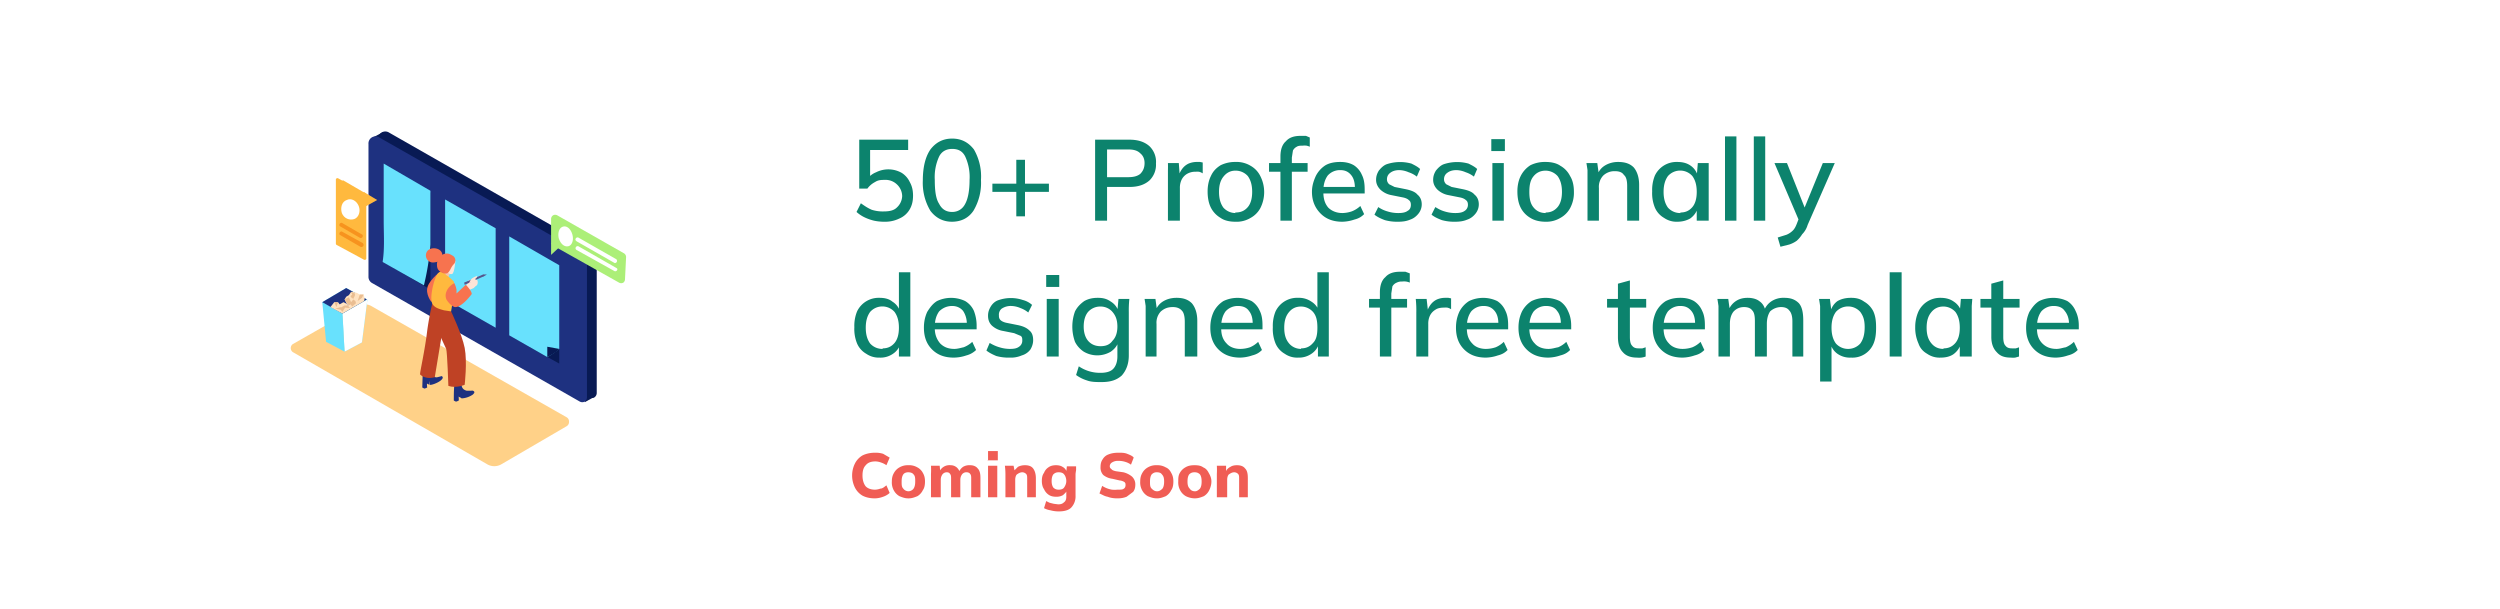 <svg xmlns="http://www.w3.org/2000/svg" fill="none" viewBox="0 0 460 112">
  <path fill="#fff" d="M0 0h460v112H0z"/>
  <path fill="#0C836D" d="M162.7 40.8a8.8 8.8 0 0 1-1.9-.2 8.7 8.7 0 0 1-1.7-.6 6.2 6.2 0 0 1-1.5-1l.8-1.6c.7.5 1.3.9 2 1.2a6.7 6.7 0 0 0 2.3.3c1 0 1.8-.2 2.3-.7a3 3 0 0 0 1-2.1 3 3 0 0 0-1-2.2 3 3 0 0 0-2.2-.8c-.6 0-1.2 0-1.8.4a4 4 0 0 0-1.4 1.2h-1.5v-9h9v1.9h-7v5.3h-.5a3.8 3.8 0 0 1 1.6-1.2 5 5 0 0 1 4.7.1 4 4 0 0 1 1.5 1.7c.4.7.6 1.5.6 2.5s-.2 1.8-.6 2.5a4 4 0 0 1-1.9 1.7 6 6 0 0 1-2.8.6Zm12.5 0c-1.7 0-3-.7-4-2a10 10 0 0 1-1.4-5.6c0-2.5.5-4.4 1.4-5.7 1-1.3 2.3-2 4-2 1.7 0 3 .7 4 2a9.9 9.9 0 0 1 1.3 5.6 10 10 0 0 1-1.4 5.7c-.9 1.3-2.2 2-4 2Zm0-1.8c1 0 1.9-.5 2.4-1.5.5-.9.8-2.4.8-4.4a9 9 0 0 0-.8-4.3c-.5-1-1.3-1.4-2.4-1.4-1 0-1.9.4-2.4 1.4a9 9 0 0 0-.8 4.3c0 2 .2 3.5.8 4.4.5 1 1.3 1.5 2.4 1.5Zm11.8.8v-4.5h-4.4v-1.5h4.4v-4.4h1.6v4.4h4.4v1.5h-4.4v4.5H187Zm14.5.8V25.7h6.3c1.6 0 2.8.4 3.7 1.2a4 4 0 0 1 1.2 3.2 4 4 0 0 1-1.2 3.1c-.9.8-2.1 1.2-3.7 1.2h-4.1v6.2h-2.2Zm2.2-8h3.9c1 0 1.7-.2 2.2-.6.5-.5.8-1.1.8-2 0-.8-.3-1.4-.8-1.8-.5-.5-1.2-.7-2.2-.7h-3.9v5.2Zm11.2 8v-9.3a19.8 19.8 0 0 0 0-1.3h2l.2 2.7h-.3a4 4 0 0 1 .7-1.6 3.1 3.1 0 0 1 1.2-1 3.9 3.9 0 0 1 1.6-.3h.5l.5.1v2a2.1 2.1 0 0 0-.7-.3 4 4 0 0 0-.6 0 3 3 0 0 0-1.6.4 2.6 2.6 0 0 0-1 1.1 3.4 3.4 0 0 0-.3 1.5v6h-2.2Zm12.4.2c-1 0-2-.2-2.7-.7a4.6 4.6 0 0 1-1.8-1.9c-.4-.8-.6-1.8-.6-3 0-1 .2-2 .6-2.8.4-.9 1-1.5 1.8-2a6 6 0 0 1 2.7-.6 5 5 0 0 1 2.8.7 4.4 4.4 0 0 1 1.8 1.9 6.5 6.5 0 0 1 0 5.9 4.5 4.5 0 0 1-1.8 1.8 5 5 0 0 1-2.8.7Zm0-1.7c1 0 1.7-.3 2.3-1 .5-.6.8-1.5.8-2.8s-.3-2.2-.8-2.9a3 3 0 0 0-2.3-1c-.9 0-1.6.4-2.1 1-.6.7-.9 1.6-.9 2.9 0 1.3.3 2.2.8 2.9a3 3 0 0 0 2.2 1Zm8.3 1.5v-9h-2.1V30h2.7l-.6.5v-1.7c0-1.2.3-2.2 1-2.8.6-.7 1.5-1 2.7-1h1l.7.3V27a3 3 0 0 0-.6-.2 3.2 3.2 0 0 0-.7 0c-.4 0-.8 0-1.1.2a1.6 1.6 0 0 0-.7.7l-.2 1.3v1.4l-.3-.4h3.2v1.6h-2.9v9h-2.1Zm11.4.2c-1.7 0-3-.5-4-1.5s-1.6-2.3-1.6-4c0-1.1.3-2 .7-2.9a5 5 0 0 1 1.8-2c.7-.4 1.6-.6 2.7-.6 1 0 1.8.2 2.5.6a4 4 0 0 1 1.5 1.8c.4.8.5 1.7.5 2.7v.7h-8v-1.2h6.6l-.4.2c0-1-.2-1.8-.7-2.4-.5-.6-1.1-.9-2-.9a3 3 0 0 0-2.3 1c-.5.7-.8 1.6-.8 2.8v.3c0 1.2.3 2.1.9 2.8.6.6 1.5 1 2.6 1a5.7 5.7 0 0 0 1.7-.3 4.8 4.8 0 0 0 1.6-1l.7 1.5c-.5.5-1 .8-1.8 1a7.3 7.3 0 0 1-2.2.4Zm10.2 0a8.4 8.4 0 0 1-2.4-.3c-.8-.3-1.4-.6-1.9-1l.7-1.4a5.6 5.6 0 0 0 1.7.8 6.5 6.5 0 0 0 2 .3c.7 0 1.3-.1 1.7-.4.4-.2.6-.6.6-1.1 0-.4-.1-.7-.4-.9-.2-.2-.6-.4-1.2-.5l-2-.4a4 4 0 0 1-2-1c-.5-.5-.8-1.1-.8-1.8s.2-1.2.5-1.7c.4-.5.9-1 1.5-1.2a7.8 7.8 0 0 1 4.5-.1c.6.3 1.2.6 1.6 1l-.6 1.4a4.8 4.8 0 0 0-1.5-.8 4.6 4.6 0 0 0-1.7-.4c-.8 0-1.3.2-1.7.5-.4.3-.6.7-.6 1.2 0 .3.1.6.4.9l1 .5 2 .4c1 .2 1.8.5 2.2 1 .5.4.8 1 .8 1.8 0 .6-.2 1.2-.6 1.7-.4.5-.9.9-1.5 1.1-.7.3-1.4.4-2.3.4Zm10.5 0a8.4 8.4 0 0 1-2.4-.3c-.8-.3-1.4-.6-1.9-1l.7-1.4c.5.3 1 .6 1.7.8a6.5 6.5 0 0 0 2 .3c.7 0 1.3-.1 1.7-.4a1.3 1.3 0 0 0 .6-1.1c0-.4-.1-.7-.4-.9-.2-.2-.6-.4-1.2-.5l-2-.4a4 4 0 0 1-2-1c-.5-.5-.8-1.1-.8-1.8s.2-1.2.5-1.7c.4-.5.9-1 1.5-1.2a7.8 7.8 0 0 1 4.5-.1c.6.3 1.2.6 1.6 1l-.6 1.4a4.8 4.8 0 0 0-1.5-.8 4.6 4.6 0 0 0-1.7-.4c-.8 0-1.3.2-1.7.5a1.4 1.4 0 0 0-.6 1.2c0 .3.1.6.4.9l1 .5 2 .4c1 .2 1.8.5 2.2 1 .5.4.8 1 .8 1.8 0 .6-.2 1.2-.6 1.7-.4.5-.9.9-1.5 1.1-.7.3-1.4.4-2.3.4Zm6.9-.2V30h2.1v10.6h-2.1Zm-.2-12.8v-2.2h2.5v2.2h-2.5Zm10 13c-1 0-2-.2-2.8-.7a4.6 4.6 0 0 1-1.8-1.9c-.4-.8-.6-1.8-.6-3 0-1 .2-2 .6-2.8a5 5 0 0 1 1.8-2 6 6 0 0 1 2.8-.6c1 0 2 .2 2.7.7a4.4 4.4 0 0 1 1.8 1.9c.5.8.7 1.8.7 2.9a6 6 0 0 1-.7 3 4.5 4.5 0 0 1-1.8 1.8 5 5 0 0 1-2.7.7Zm0-1.7c.9 0 1.6-.3 2.2-1 .5-.6.8-1.5.8-2.8s-.3-2.2-.8-2.9a3 3 0 0 0-2.2-1c-1 0-1.7.4-2.2 1-.6.7-.8 1.6-.8 2.9 0 1.3.2 2.2.8 2.9.5.6 1.2 1 2.2 1Zm7.7 1.5v-9.3a41 41 0 0 0-.2-1.3h2l.3 2.2h-.3c.3-.8.8-1.4 1.5-1.8.7-.4 1.5-.6 2.3-.6 1.3 0 2.2.3 2.9 1 .6.7 1 1.8 1 3.2v6.6h-2.2v-6.4c0-1-.2-1.7-.6-2-.3-.5-.9-.7-1.6-.7a3 3 0 0 0-2.2.8 3 3 0 0 0-.8 2.3v6h-2.1Zm16.5.2a4 4 0 0 1-2.4-.7 4 4 0 0 1-1.7-1.9 7 7 0 0 1-.5-3 7 7 0 0 1 .5-2.9 4.4 4.4 0 0 1 4.1-2.5c1 0 1.8.2 2.5.7a3.3 3.3 0 0 1 1.3 1.9h-.2l.2-2.4h2v10.6h-2.2v-2.4h.2c-.2.8-.7 1.5-1.4 2-.7.4-1.5.6-2.4.6Zm.6-1.7c.9 0 1.6-.3 2.2-1 .5-.6.8-1.5.8-2.8s-.3-2.2-.8-2.9a3 3 0 0 0-4.5 0c-.5.7-.8 1.6-.8 2.9 0 1.3.3 2.2.8 2.9a3 3 0 0 0 2.3 1Zm8.2 1.5V25.1h2.1v15.5h-2Zm5.3 0V25.1h2.1v15.5h-2.1Zm4.9 4.8-.5-1.7 1.6-.5c.5-.2.9-.5 1.2-.8.3-.3.5-.7.7-1.2l.5-1.3v.9L326.5 30h2.3l3.5 8.8h-.5l3.6-8.8h2.2l-5 11.4a4 4 0 0 1-1 1.7 5.3 5.3 0 0 1-1 1.2 5.1 5.1 0 0 1-1.4.7l-1.6.4ZM161.8 65.8a4 4 0 0 1-2.4-.7 4 4 0 0 1-1.7-1.9 7 7 0 0 1-.5-3 7 7 0 0 1 .5-2.9 4.4 4.4 0 0 1 4.1-2.5c1 0 1.8.2 2.4.7a3.2 3.2 0 0 1 1.4 1.8h-.2v-7.2h2.1v15.5h-2.1v-2.4h.3a3.4 3.4 0 0 1-1.4 1.9 4 4 0 0 1-2.5.7Zm.6-1.7c.9 0 1.6-.3 2.2-1 .5-.6.8-1.5.8-2.8s-.3-2.2-.8-2.9a3 3 0 0 0-4.5 0c-.5.7-.8 1.6-.8 2.9 0 1.3.3 2.2.8 2.9a3 3 0 0 0 2.3 1Zm13.1 1.7c-1.7 0-3-.5-4-1.5s-1.5-2.3-1.5-4c0-1.1.2-2 .6-2.9.5-.8 1-1.5 1.8-2a6 6 0 0 1 5.2 0 4 4 0 0 1 1.6 1.8c.3.8.5 1.7.5 2.7v.7h-8v-1.2h6.5l-.3.2c0-1-.3-1.8-.7-2.4-.5-.6-1.2-.9-2-.9-1 0-1.8.4-2.4 1-.5.7-.8 1.6-.8 2.8v.3c0 1.2.4 2.1 1 2.8.6.6 1.4 1 2.6 1 .6 0 1.2-.2 1.7-.3a4.8 4.8 0 0 0 1.6-1l.7 1.5a4 4 0 0 1-1.8 1 7.3 7.3 0 0 1-2.3.4Zm10.3 0a8.4 8.4 0 0 1-2.5-.3c-.7-.3-1.3-.6-1.8-1l.6-1.4c.5.3 1.1.6 1.8.8a6.5 6.5 0 0 0 1.9.3c.8 0 1.3-.1 1.7-.4a1.3 1.3 0 0 0 .6-1.1c0-.4 0-.7-.3-.9l-1.2-.5-2-.4a4 4 0 0 1-2.1-1c-.5-.5-.7-1.1-.7-1.8s.2-1.2.5-1.7.8-1 1.5-1.2a6.9 6.9 0 0 1 4.4 0 4 4 0 0 1 1.7.9l-.7 1.4a4.8 4.8 0 0 0-1.4-.8 4.6 4.6 0 0 0-1.7-.4 3 3 0 0 0-1.8.5 1.4 1.4 0 0 0-.5 1.2c0 .3 0 .6.3.9.2.2.6.4 1.1.5l2 .4c1 .2 1.7.5 2.2 1 .5.4.7 1 .7 1.8 0 .6-.2 1.2-.5 1.7a3 3 0 0 1-1.6 1.1 5 5 0 0 1-2.2.4Zm6.8-.2V55h2.2v10.6h-2.2Zm-.1-12.8v-2.2h2.4v2.2h-2.4Zm10.2 17.5c-1 0-1.9 0-2.7-.3a6.7 6.7 0 0 1-2-1l.5-1.6a6.9 6.9 0 0 0 4 1.2c1 0 1.8-.2 2.3-.7.5-.5.8-1.3.8-2.3v-2.8h.2c-.2.8-.7 1.4-1.4 1.9a4.9 4.9 0 0 1-5 0c-.6-.4-1.2-1-1.6-1.8a8.2 8.2 0 0 1 0-5.6c.4-.8 1-1.4 1.7-1.9.7-.4 1.5-.6 2.5-.6s1.7.2 2.4.7a3.2 3.2 0 0 1 1.4 1.8l-.2-.1.2-2.2h2a20.6 20.6 0 0 0-.1 2.5v7.9c0 1.6-.5 2.8-1.3 3.7-.9.8-2 1.2-3.7 1.2Zm-.2-6.6c1 0 1.7-.3 2.2-1 .6-.6.9-1.5.9-2.6 0-1.2-.3-2-.9-2.7-.5-.6-1.3-1-2.2-1a3 3 0 0 0-2.3 1c-.5.6-.8 1.5-.8 2.7 0 1.1.3 2 .8 2.6.6.7 1.4 1 2.3 1Zm8.3 1.9v-9.3a44.3 44.3 0 0 0-.2-1.3h2l.3 2.2h-.3c.3-.8.8-1.4 1.5-1.8.7-.4 1.5-.6 2.4-.6 1.2 0 2.1.3 2.8 1 .6.7 1 1.8 1 3.2v6.6H218v-6.4c0-1-.2-1.7-.5-2-.4-.5-1-.7-1.7-.7-1 0-1.6.3-2.2.8a3 3 0 0 0-.8 2.3v6h-2.1Zm17.4.2c-1.7 0-3-.5-4-1.5s-1.5-2.3-1.5-4c0-1.1.2-2 .6-2.9a5 5 0 0 1 1.8-2 6 6 0 0 1 5.2 0 4 4 0 0 1 1.5 1.8c.4.8.5 1.7.5 2.7v.7h-8v-1.2h6.6l-.4.2c0-1-.2-1.8-.7-2.4-.4-.6-1.1-.9-2-.9a3 3 0 0 0-2.3 1c-.5.7-.8 1.6-.8 2.8v.3c0 1.2.3 2.1 1 2.8.5.6 1.4 1 2.5 1a5.7 5.7 0 0 0 1.8-.3 4.8 4.8 0 0 0 1.5-1l.7 1.5c-.5.5-1 .8-1.8 1a7.3 7.3 0 0 1-2.2.4Zm10.7 0a4 4 0 0 1-2.5-.7 4 4 0 0 1-1.7-1.9 7 7 0 0 1-.5-3 7 7 0 0 1 .5-2.9 4.4 4.4 0 0 1 4.2-2.5 4 4 0 0 1 2.4.7 3.2 3.2 0 0 1 1.4 1.8h-.3v-7.2h2.1v15.5h-2v-2.4h.2a3.4 3.4 0 0 1-1.4 1.9 4 4 0 0 1-2.4.7Zm.5-1.7c.9 0 1.6-.3 2.2-1 .6-.6.8-1.5.8-2.8s-.2-2.2-.8-2.9a3 3 0 0 0-2.2-1c-1 0-1.7.4-2.2 1-.6.7-.9 1.6-.9 2.9 0 1.3.3 2.2.9 2.9.5.6 1.3 1 2.2 1Zm14.5 1.5v-9h-2V55h2.6l-.6.5v-1.7c0-1.2.3-2.2 1-2.8.6-.7 1.5-1 2.7-1h1l.8.3V52a2.9 2.9 0 0 0-.7-.2 3.2 3.2 0 0 0-.7 0 2 2 0 0 0-1 .2 1.6 1.6 0 0 0-.8.7L256 54v1.4l-.3-.4h3.2v1.6H256v9h-2Zm6.7 0v-8a20.4 20.4 0 0 0-.1-2.6h2l.3 2.7h-.3a4 4 0 0 1 .7-1.6 3.1 3.1 0 0 1 1.2-1 3.9 3.9 0 0 1 1.5-.3h.6l.5.1v2a2.1 2.1 0 0 0-.7-.3 4 4 0 0 0-.6 0c-.6 0-1.2.1-1.6.4a2.6 2.6 0 0 0-1 1.1 3.4 3.4 0 0 0-.3 1.5v6h-2.2Zm12.8.2c-1.7 0-3-.5-4-1.5s-1.5-2.3-1.5-4c0-1.1.2-2 .6-2.9a5 5 0 0 1 1.8-2 6 6 0 0 1 5.2 0 4 4 0 0 1 1.5 1.8c.4.8.5 1.7.5 2.7v.7h-8v-1.2h6.6l-.4.2c0-1-.2-1.8-.7-2.4-.5-.6-1.1-.9-2-.9a3 3 0 0 0-2.3 1c-.5.7-.8 1.6-.8 2.8v.3c0 1.2.3 2.1 1 2.8.5.6 1.4 1 2.5 1a5.7 5.7 0 0 0 1.8-.3 4.8 4.8 0 0 0 1.5-1l.7 1.5c-.5.5-1 .8-1.8 1a7.3 7.3 0 0 1-2.2.4Zm11.5 0c-1.7 0-3-.5-4-1.5s-1.5-2.3-1.5-4c0-1.1.2-2 .6-2.9a5 5 0 0 1 1.8-2 6 6 0 0 1 5.2 0 4 4 0 0 1 1.5 1.8c.4.8.6 1.7.6 2.7v.7h-8v-1.2h6.5l-.4.2c0-1-.2-1.8-.7-2.4-.4-.6-1.1-.9-2-.9a3 3 0 0 0-2.3 1c-.5.7-.8 1.6-.8 2.8v.3c0 1.2.3 2.1 1 2.8.5.6 1.4 1 2.5 1 .7 0 1.2-.2 1.8-.3a4.8 4.8 0 0 0 1.5-1l.7 1.5c-.5.5-1 .8-1.8 1a7.3 7.3 0 0 1-2.2.4Zm16.3 0c-1.1 0-2-.3-2.6-1-.6-.6-.9-1.5-.9-2.8v-5.4h-2V55h2v-2.8l2.2-.6V55h3v1.6h-3V62c0 .7.1 1.3.4 1.6.3.4.7.5 1.2.5h.7l.6-.2v1.7a3.3 3.3 0 0 1-.8.2 4 4 0 0 1-.8 0Zm8.4 0c-1.7 0-3-.5-4-1.5s-1.5-2.3-1.5-4c0-1.1.2-2 .6-2.9a5 5 0 0 1 1.8-2c.8-.4 1.6-.6 2.7-.6 1 0 1.8.2 2.5.6a4 4 0 0 1 1.5 1.8c.4.8.5 1.7.5 2.7v.7h-8v-1.2h6.6l-.4.2c0-1-.2-1.8-.7-2.4-.5-.6-1.1-.9-2-.9a3 3 0 0 0-2.3 1c-.5.7-.8 1.6-.8 2.8v.3c0 1.2.3 2.1 1 2.8.5.6 1.4 1 2.5 1a5.7 5.7 0 0 0 1.8-.3 4.8 4.8 0 0 0 1.5-1l.7 1.5c-.5.5-1 .8-1.8 1a7.3 7.3 0 0 1-2.2.4Zm6.6-.2v-9.3a41 41 0 0 0-.2-1.3h2l.3 2.2h-.3c.3-.8.8-1.4 1.4-1.8.6-.4 1.3-.6 2.2-.6.8 0 1.6.2 2.1.6.6.4 1 1 1.2 2h-.4a3.6 3.6 0 0 1 1.5-2 4 4 0 0 1 2.3-.6c1.2 0 2 .3 2.7 1 .6.7.8 1.8.8 3.2v6.6h-2v-6.5c0-.9-.2-1.6-.6-2-.3-.4-.8-.6-1.5-.6a3 3 0 0 0-2 .8c-.4.6-.6 1.4-.6 2.3v6h-2.2v-6.5c0-.9-.1-1.6-.5-2-.3-.4-.8-.6-1.5-.6-.8 0-1.4.3-1.9.8-.5.6-.7 1.4-.7 2.3v6h-2.1Zm18.7 4.6V56.3a41 41 0 0 0-.2-1.3h2l.3 2.4h-.2a3.3 3.3 0 0 1 1.3-2c.7-.4 1.5-.6 2.5-.6s1.7.2 2.4.7c.7.4 1.3 1 1.7 1.8.4.9.5 1.8.5 3 0 1.1-.1 2.1-.5 3a4.2 4.2 0 0 1-4.1 2.5 4 4 0 0 1-2.5-.7 3.3 3.3 0 0 1-1.3-1.9h.2v7h-2Zm5.1-6a3 3 0 0 0 2.3-1c.5-.7.8-1.6.8-3s-.3-2.1-.8-2.8a3 3 0 0 0-4.5 0c-.5.7-.8 1.6-.8 2.9 0 1.3.3 2.2.8 2.9a3 3 0 0 0 2.2 1Zm7.7 1.4V50.1h2.2v15.5h-2.2Zm9.4.2a4 4 0 0 1-2.5-.7c-.7-.4-1.3-1-1.6-1.9a7 7 0 0 1-.6-3 7 7 0 0 1 .6-2.9 4.4 4.4 0 0 1 4-2.5c1 0 1.8.2 2.5.7a3.3 3.3 0 0 1 1.4 1.9h-.3l.2-2.4h2.1l-.1 1.3v9.3h-2.2v-2.4h.2c-.2.8-.7 1.5-1.4 2-.6.4-1.4.6-2.3.6Zm.5-1.7c.9 0 1.6-.3 2.2-1 .5-.6.8-1.5.8-2.8s-.3-2.2-.8-2.9a3 3 0 0 0-2.2-1c-1 0-1.7.4-2.2 1-.6.7-.9 1.6-.9 2.9 0 1.3.3 2.2.9 2.9.5.6 1.2 1 2.2 1Zm12.4 1.7c-1.2 0-2-.3-2.6-1-.6-.6-1-1.5-1-2.8v-5.4h-2V55h2v-2.8l2.2-.6V55h3v1.6h-3V62c0 .7.1 1.3.4 1.6.3.4.7.5 1.2.5h.7a4.4 4.4 0 0 0 .6-.2v1.7l-.7.2a4.1 4.1 0 0 1-.8 0Zm8.3 0c-1.7 0-3-.5-4-1.5s-1.5-2.3-1.5-4c0-1.1.2-2 .6-2.9.5-.8 1-1.5 1.8-2a6 6 0 0 1 5.2 0 4 4 0 0 1 1.5 1.8c.4.8.6 1.7.6 2.7v.7h-8v-1.2h6.5l-.3.2c0-1-.3-1.8-.8-2.4-.4-.6-1.1-.9-2-.9a3 3 0 0 0-2.3 1c-.5.7-.8 1.6-.8 2.8v.3c0 1.2.3 2.1 1 2.8.6.6 1.4 1 2.6 1 .6 0 1.1-.2 1.7-.3a4.8 4.8 0 0 0 1.5-1l.7 1.5c-.5.5-1 .8-1.8 1a7.3 7.3 0 0 1-2.2.4Z"/>
  <path fill="#F05D55" d="M161 91.7c-1 0-1.7-.2-2.3-.5a3.6 3.6 0 0 1-1.4-1.5 5 5 0 0 1 0-4.4 3.6 3.6 0 0 1 1.4-1.5c.6-.3 1.4-.5 2.3-.5a4.6 4.6 0 0 1 1.5.2l1.2.7-.6 1.4a3.7 3.7 0 0 0-1-.5 3.1 3.1 0 0 0-1-.2c-.8 0-1.4.2-1.8.7-.4.4-.6 1-.6 1.9 0 .8.2 1.5.6 2 .4.4 1 .6 1.7.6a3.1 3.1 0 0 0 1-.2c.4 0 .7-.3 1.1-.6l.6 1.4a3.4 3.4 0 0 1-1.2.7 4.6 4.6 0 0 1-1.5.3Zm6.1 0c-.6 0-1.1-.2-1.6-.4a2.7 2.7 0 0 1-1-1 3 3 0 0 1-.4-1.7c0-.6.1-1.1.4-1.6a2.6 2.6 0 0 1 1-1 3 3 0 0 1 1.6-.4 3 3 0 0 1 1.7.4c.4.2.8.6 1 1 .3.5.4 1 .4 1.6 0 .6-.1 1.2-.4 1.6a2.6 2.6 0 0 1-1 1.1c-.5.2-1 .4-1.6.4Zm0-1.3c.4 0 .8-.2 1-.5.2-.3.3-.7.3-1.3 0-.6 0-1-.3-1.3-.2-.3-.6-.4-1-.4-.3 0-.7.1-.9.4-.2.3-.3.7-.3 1.3 0 .6 0 1 .3 1.3.2.3.6.5 1 .5Zm4.2 1.1v-4.3a12.6 12.6 0 0 0 0-1.5h1.6l.1 1h-.1a2 2 0 0 1 2-1.1c.4 0 .7.1 1 .3.3.2.6.6.7 1h-.2c.2-.4.4-.7.8-1a2.3 2.3 0 0 1 1.3-.3c.6 0 1.1.2 1.4.6.4.4.5 1 .5 1.8v3.5h-1.7v-3.4c0-.4 0-.7-.2-.9-.1-.2-.4-.3-.6-.3a1 1 0 0 0-.9.4c-.2.3-.3.6-.3 1v3.2H175v-3.4c0-.4 0-.7-.2-.9-.1-.2-.3-.3-.6-.3a1 1 0 0 0-.8.4c-.2.3-.3.6-.3 1v3.2h-1.8Zm10.5 0v-5.8h1.7v5.8h-1.7Zm0-6.7V83h1.8v1.7h-1.9Zm3.2 6.7v-4.3a12.6 12.6 0 0 0-.1-1.5h1.6l.2 1h-.2l.8-.8c.4-.2.8-.3 1.3-.3.7 0 1.2.2 1.5.6.3.4.5 1 .5 1.8v3.5H189v-3.4c0-.4 0-.7-.2-.9a1 1 0 0 0-.7-.3c-.4 0-.7.2-1 .4-.2.2-.3.6-.3 1v3.2H185Zm9.8 2.6a5.9 5.9 0 0 1-1.5-.2 3.8 3.8 0 0 1-1.2-.4l.4-1.3.6.3.8.2.8.1c.5 0 .8-.1 1.1-.4.3-.2.4-.6.4-1v-1.2h.1c-.1.4-.4.6-.7.9a2.4 2.4 0 0 1-1.3.3c-.5 0-1-.1-1.4-.4a2.4 2.4 0 0 1-.8-1c-.3-.4-.4-1-.4-1.5 0-.6.1-1.1.4-1.5.2-.5.5-.8.8-1 .4-.3.9-.4 1.4-.4.5 0 .9.1 1.2.3.4.2.6.5.8.9h-.1l.1-1h1.7v.7a11.9 11.9 0 0 0-.1.7v4a3 3 0 0 1-.8 2.2c-.5.5-1.3.7-2.3.7Zm0-4c.4 0 .8-.1 1-.4.2-.3.4-.7.4-1.2s-.2-1-.4-1.2c-.2-.3-.6-.4-1-.4s-.7.1-1 .4c-.2.3-.3.7-.3 1.2s.1.9.3 1.2c.3.3.6.4 1 .4Zm10.8 1.6c-.7 0-1.3-.1-1.8-.3-.6-.1-1-.4-1.5-.6l.5-1.4a4.7 4.7 0 0 0 1.8.7 5.4 5.4 0 0 0 1 0c.6 0 1 0 1.2-.2.2-.1.3-.4.3-.6 0-.3 0-.4-.2-.6a2 2 0 0 0-.9-.3l-1.3-.3c-.8-.1-1.3-.4-1.7-.7a2 2 0 0 1-.5-1.5c0-.5.1-1 .4-1.4a2 2 0 0 1 1.1-.9c.5-.2 1.1-.3 1.8-.3.6 0 1.1 0 1.6.2s1 .4 1.2.7l-.5 1.3a3.2 3.2 0 0 0-1-.5 4 4 0 0 0-1.3-.2 2 2 0 0 0-1.2.3.8.8 0 0 0-.4.7c0 .2.1.4.3.5.1.2.4.3.8.4l1.4.2a4 4 0 0 1 1.6.8c.4.4.6.9.6 1.4 0 .6-.1 1-.4 1.4l-1.2.9c-.5.2-1 .3-1.7.3Zm7.3 0c-.7 0-1.2-.2-1.7-.4a2.7 2.7 0 0 1-1-1 3 3 0 0 1-.4-1.7c0-.6.1-1.1.4-1.6a2.6 2.6 0 0 1 1-1 3 3 0 0 1 1.7-.4 3 3 0 0 1 1.6.4c.5.2.8.6 1 1 .3.5.4 1 .4 1.6 0 .6-.1 1.2-.4 1.6a2.6 2.6 0 0 1-1 1.1c-.5.2-1 .4-1.6.4Zm0-1.3c.4 0 .7-.2 1-.5.2-.3.3-.7.3-1.3 0-.6-.1-1-.4-1.3-.2-.3-.5-.4-1-.4-.3 0-.6.1-.9.4-.2.3-.3.7-.3 1.3 0 .6 0 1 .3 1.3.3.3.6.5 1 .5Zm7 1.3c-.7 0-1.3-.2-1.7-.4a2.7 2.7 0 0 1-1-1 3 3 0 0 1-.4-1.7c0-.6 0-1.1.3-1.6a2.6 2.6 0 0 1 1-1c.5-.3 1-.4 1.7-.4s1.2.1 1.6.4c.5.2.8.6 1 1 .3.5.5 1 .5 1.6 0 .6-.2 1.2-.4 1.6a2.6 2.6 0 0 1-1 1.1c-.5.2-1 .4-1.7.4Zm0-1.3c.3 0 .6-.2.9-.5.2-.3.3-.7.3-1.3 0-.6-.1-1-.3-1.3-.3-.3-.6-.4-1-.4s-.7.1-1 .4c-.2.3-.3.7-.3 1.3 0 .6.1 1 .4 1.3.2.3.5.5 1 .5Zm4 1.1v-4.3a12.6 12.6 0 0 0 0-1.5h1.7v1c.1-.3.4-.6.8-.8.3-.2.7-.3 1.2-.3.7 0 1.2.2 1.5.6.4.4.5 1 .5 1.8v3.5H228v-3.4c0-.4 0-.7-.2-.9a1 1 0 0 0-.7-.3c-.4 0-.7.2-1 .4-.2.2-.3.6-.3 1v3.2H224Z"/>
  <path fill="#FFD188" d="m104.3 78.4-12 7a2.6 2.6 0 0 1-2.7 0L53.9 64.8a.9.9 0 0 1 0-1.5l12.3-7a2.1 2.1 0 0 1 2.1 0l36 20.5a.9.9 0 0 1 .4.8.9.9 0 0 1-.4.8Z"/>
  <path fill="url(#a)" d="m78.6 78.1 5.8-4.4-5.9-3.3-6 3.6 6.1 4.1Z"/>
  <path fill="#081A54" d="m107.6 74 1.8-1-1.3-1-.5 1m-39-47.7 1.9-1 .1 1.4-1.2.6"/>
  <path fill="#081A54" d="M109.8 47.4v24.9a1 1 0 0 1-.4.8 1 1 0 0 1-1 0L70.3 51.2a1.3 1.3 0 0 1-.7-1.1V25.6a1.3 1.3 0 0 1 2-1.2l37.3 21.3a2 2 0 0 1 1 1.7Z"/>
  <path fill="#1E3180" d="M108 48.3v24.8a1 1 0 0 1-.4.8 1 1 0 0 1-.9 0L68.5 52.1a1.3 1.3 0 0 1-.7-1.2V26.5a1.3 1.3 0 0 1 2-1.2L107 46.5a2 2 0 0 1 1 1.8Z"/>
  <path fill="#081A54" d="M102.9 64.2v2.7l-5.4-3M79.2 35.4v17.9l-8.8-5.2"/>
  <path fill="#68E1FD" d="M102.9 48.8v15.4a14.2 14.2 0 0 1-2.2 1.5l-7-4V43.5l9.2 5.3ZM70.6 30.1l8.6 5V45a46.8 46.8 0 0 1-1.2 7.5l-7.6-4.3c.4-2.5.2-5.1.2-7.7V30.1Zm20.6 12v18.2L81.9 55V36.7l9.3 5.3Z"/>
  <path fill="#081A54" d="m102.9 64.2-2.2-.4v1.9s1.7-.8 2.2-1.5Z"/>
  <path fill="#ACEF78" d="m102.5 39.6 12.3 7a.8.8 0 0 1 .4.7l-.2 4.1a.8.8 0 0 1-.3.6.8.8 0 0 1-.8 0l-12.1-6.8a.8.8 0 0 1-.4-.6v-4.3a.8.8 0 0 1 .4-.7.8.8 0 0 1 .7 0Z"/>
  <path fill="#ACEF78" d="M101.4 44.6v2.3l1.5-1.4"/>
  <path fill="#FFB93E" d="m63 33.1 4.3 2.5a.3.3 0 0 1 .1.2v11.8a.3.3 0 0 1-.4.2l-5-2.7a.3.3 0 0 1-.2-.3V33a.3.3 0 0 1 .4-.2l.9.5Z"/>
  <path fill="#FFB93E" d="m66.9 35.3 2.5 1.5-2.7 1.5"/>
  <path fill="#fff" d="M104.6 45.3c.7-.2 1-1.2.7-2.2-.3-1-1-1.6-1.7-1.4-.7.2-1 1.1-.8 2.1.3 1 1 1.7 1.8 1.5Zm8.8 2.4-7-4a.4.4 0 0 0-.5.5l.2.2 7 4a.4.4 0 0 0 .3-.7Zm0 1.6-7-4a.4.4 0 0 0-.5.4.4.4 0 0 0 .2.3l7 3.9a.4.4 0 0 0 .5-.4.4.4 0 0 0-.2-.2Z"/>
  <path fill="#F4C2AE" d="m82.8 50.3-.3.7-1-.5.3-.6 1 .4Z"/>
  <path fill="#F7734F" d="M81.2 49.8s-2 1.5-2.5 2.9.7 2.9.7 2.9"/>
  <path fill="#1E3180" d="m79 70.8-1-.5.4-1 .8.3"/>
  <path fill="#1E3180" d="M77.7 68H79c0 .5.1 1 .5 1.2.1.1.8.3 1 .2l.8-.2c.1.1.4.3-.2.8s-1.8.9-2 .8c-.1 0 .2-1-.2-1-.5.2-.3 1.4-.3 1.5a1.7 1.7 0 0 1-.5.2 4 4 0 0 1-.4-.2l.1-3.3Zm7.3 5.3-1-.5.4-1 .8.3"/>
  <path fill="#1E3180" d="m83.7 70.1 1.2.4c0 .7.2 1.2 1 1.4h.8a.5.5 0 0 1 .5.1c.2.2 0 .4-.2.6a4 4 0 0 1-2 .7c-.2 0 .2-1-.3-1-.5.2-.2 1.3-.3 1.4a1.7 1.7 0 0 1-.5.2 4 4 0 0 1-.4-.2c0-1.1 0-2.5.2-3.6Z"/>
  <path fill="#BF4225" d="M83 57.3s2 4.2 2.5 6.7c.5 2.6 0 6.8 0 6.8s-1.6.7-3 .2c0 0-.2-6.2-.4-6.8-.2-.6-1.7-3-1.8-5.4 0-2.4.5-3.8.5-3.8"/>
  <path fill="#BF4225" d="M79.9 54.4a53.5 53.5 0 0 0-1.3 6.5c-.4 3.5-1.4 7.8-1.3 8 0 0 .9 1 2.7.5l2.1-12.7"/>
  <path fill="#FFB93E" d="M83.5 54.4a6 6 0 0 0 0-2.6 8.1 8.1 0 0 0-1.4-1.2s-.7-.9-1.4-.4-1.5 3.8-1.3 5.1c.1 1.2 1.2 1.5 2.3 1.8l1.3.2.5-3Z"/>
  <path fill="#FFE4D7" d="M83.8 48s-.2 2.3-.6 2.4c-.4.2-1-.3-1.2-.7-.1-.3 0-.4.4-.4l.4-.1c.5-.2-.3-1.5 1-1.2Z"/>
  <path fill="#F7734F" d="M83.2 47a2.8 2.8 0 0 0-.6-.3 1.6 1.6 0 0 0-1.5.4 2.3 2.3 0 0 0-.7 1.4c0 .5 0 1 .5 1.4.5.4 1.3.7 1.7.1l.2-.3c.2-.4.4-.8.8-1.2a1 1 0 0 0 .1-1 1 1 0 0 0-.5-.5Z"/>
  <path fill="#FFE4D7" d="M87 52a.4.4 0 0 0-.4-.2c.2-.1 0-.3 0-.3-.3 0-.4 0-.5.3a3.3 3.3 0 0 0-.2.6 7 7 0 0 1-1 1c-.2 0 0 .3 0 .2h.1a.1.1 0 0 0 .1 0 .1.1 0 0 0 0 .1.1.1 0 0 0 .1 0 7.4 7.4 0 0 1-.2.3c-.1.1 0 .3.1.2l.4-.3-.1.1c-.1.2 0 .3.1.2l1-.9.4-.2c.2 0 .4-.2.5-.4a1.6 1.6 0 0 0-.3-.8Z"/>
  <path fill="#57548B" d="m85.4 52 .1.4 3.6-1.6-.2-.3-3.5 1.5Z"/>
  <path fill="#FFE4D7" d="M87.7 51.5s-.2 0-.3-.2h.1a1 1 0 0 0 .3-.4s0-.2-.1-.1a3.7 3.7 0 0 0-.8.4c-.3.2-.4.5-.5.7-.1.2.1.3.2.2v-.2a.1.1 0 0 0 .1 0v.1a.1.1 0 0 0 0 .1c0 .2-.2.4 0 .5l-.1.2a.1.1 0 0 0 0 .1.1.1 0 0 0 .1.2c.4-.2.9-.4 1.1-.7a1 1 0 0 0 0-.9Z"/>
  <path fill="#F7734F" d="M85.7 52.4 84 54v-.7a4.7 4.7 0 0 0-.4-1.2c-1.2.6-2 2-1.4 3.1.4.6 1 1.2 1.5 1.3 1.3.1 3.1-2.4 3.1-2.4 0-.6-1-1.6-1-1.6Z"/>
  <path fill="#57548B" d="M89 50.5h.6l-.5.3-.4.1.2-.4Z"/>
  <path fill="#F7734F" d="M81.4 47c0-1.6-2.7-1.8-3-.3a1.3 1.3 0 0 0 1.3 1.6 4 4 0 0 0 1.5-.4"/>
  <path fill="#fff" d="M65.2 40.3c.8-.3 1.2-1.4.8-2.4-.4-1-1.4-1.5-2.2-1.1-.9.3-1.2 1.4-.9 2.4.4 1 1.4 1.4 2.3 1.1Z"/>
  <path fill="#F7931E" d="M66.7 43.2 62.9 41a.4.4 0 0 0-.4.6l3.8 2.2a.4.4 0 0 0 .4-.6Zm0 1.5-3.8-2.1a.4.4 0 0 0-.4.6l3.8 2.2a.4.4 0 0 0 .4-.7Z"/>
  <path fill="url(#b)" d="m58.6 67.5 6-3.4-3.6-2.3-6 3.6c1.4 1 2.1 1.2 3.6 2.1Z"/>
  <path fill="#68E1FD" d="m63 57.7.4 7 3.2-1.7 1-7.9"/>
  <path fill="#fff" d="m63 57.7.4 7 3.2-1.7 1-7.9"/>
  <path fill="#68E1FD" d="m59.3 55.6.7 7.3 3.4 1.8-.4-7.4-3.7-1.7Z"/>
  <path fill="#68E1FD" d="m59.3 55.6 4.4-2.6 3.8 2.1-4.5 2.6-3.7-2.1Z"/>
  <path fill="#1E3180" d="m59.3 55.6 4.4-2.6 3.8 2.1-4.5 2.6-3.7-2.1Z"/>
  <path fill="#FFE2C0" d="m60.8 56.5.7-.9h.7l.3.4.7-.4.6.3.2.3h.6l.3.4-1.9 1.1-2.2-1.2Z"/>
  <path fill="#EABE92" d="m61.5 55.6.4.9.3-.9h-.7Zm1.2 1 .7-.4h.6l.4.5-.9-.1-.5.8-.3-.4-1-.2 1-.3Z"/>
  <path fill="#FFE2C0" d="m63.8 55.9-.4-.8.3-.5.5-.3.4-.6h.3l.8.2.5.3h.7l.2.7-.1.5-2.1 1.2-.9-.4-.2-.3Z"/>
  <path fill="#EABE92" d="m63.4 55.1.8-.4.4.9.4-.5.4.3.1.4-.7.6-.3-.4-.3.2-.5-.6-.3-.5Zm2.8-.9-.4 1.2.8-.6.3-.6h-.7Zm-1.6-.5.7.3a1.4 1.4 0 0 1 0 .4l-.3.6-.4-.3-.1-.2.3-.3-.2-.5Z"/>
  <defs>
    <linearGradient id="a" x1="78.1" x2="116.4" y1="59.8" y2="39.7" gradientUnits="userSpaceOnUse">
      <stop stop-color="#F7931E" stop-opacity="0"/>
      <stop offset="1" stop-color="#F15A24"/>
    </linearGradient>
    <linearGradient id="b" x1="76" x2="116.8" y1="68.8" y2="46.1" gradientUnits="userSpaceOnUse">
      <stop stop-color="#F7931E" stop-opacity="0"/>
      <stop offset="1" stop-color="#F15A24"/>
    </linearGradient>
  </defs>
</svg>
